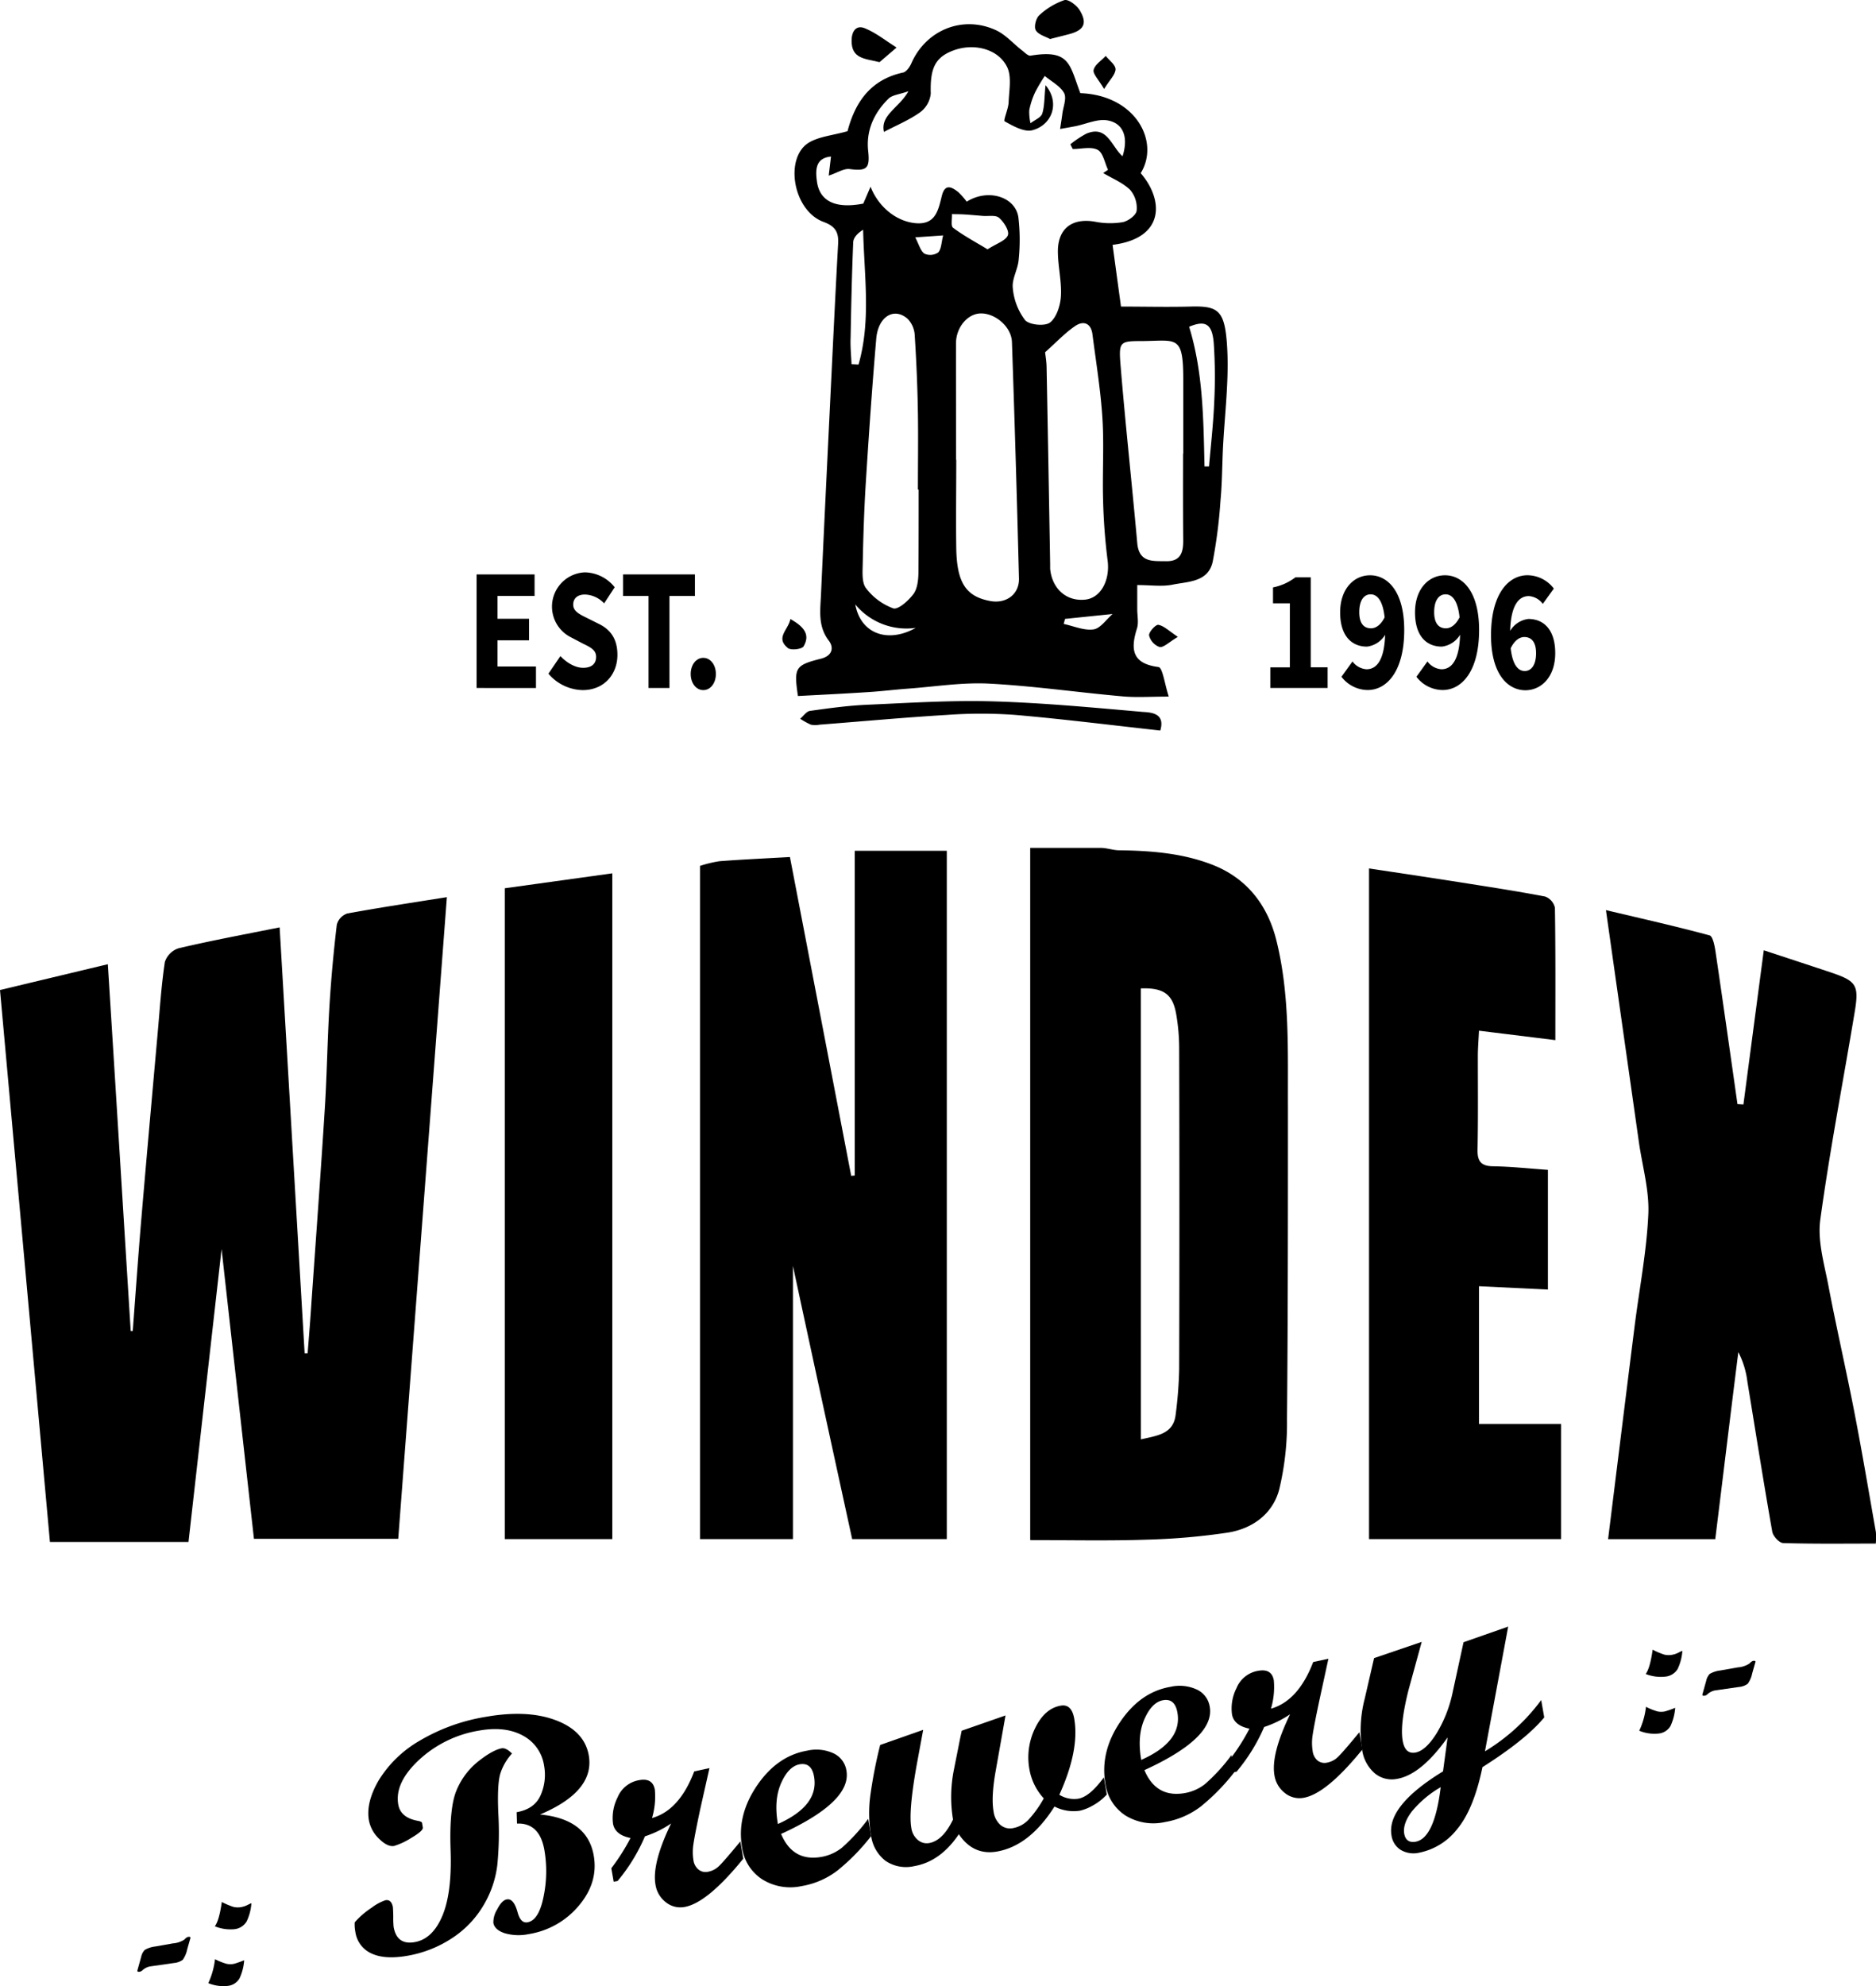 <svg xmlns="http://www.w3.org/2000/svg" viewBox="0 0 479.8 507.88"><defs>

</defs>

<g id="Beer_Mug" data-name="Beer Mug"><path class="cls-1" d="M271.81,225c1.84-7,5.58-13.14,14.21-15,.84-.18,1.7-1.41,2.11-2.35,3.72-8.5,13.09-12.38,21.59-8.5,2.49,1.13,4.45,3.42,6.67,5.15.71.54,1.58,1.49,2.24,1.38,10.09-1.67,9.94,2.26,12.72,9.59,14.23.53,20.39,12.48,15.44,20.46,5.87,6.76,6.3,16.63-7.19,18.33.69,5.08,1.38,10.16,2.15,15.78,5.83,0,11.73.14,17.62,0,7-.21,8.78.81,9.44,9.06.72,9.1-.56,18.35-1,27.54-.19,4.29-.2,8.6-.6,12.87a129.7,129.7,0,0,1-2,15.75c-1.14,5.26-6.27,5.07-10.23,5.88-2.7.56-5.6.11-9.07.11v6.21c0,1.63.4,3.39-.07,4.88-1.69,5.35-1.28,9,5.5,9.87,1.06.14,1.58,4.36,2.63,7.56-4.65,0-8.2.26-11.7-.05-11.43-1-22.83-2.67-34.29-3.27-6.87-.35-13.82.79-20.73,1.29-3.38.25-6.74.67-10.12.88-6,.39-12,.69-18,1-1.07-7.25-.73-7.87,5.88-9.54,2.91-.73,3.39-2.81,2-4.63-2.73-3.58-2.2-7.5-2-11.4.82-18.2,1.72-36.4,2.6-54.6.58-11.84,1.14-23.69,1.8-35.53.16-2.9-.74-4.43-3.72-5.52-7.91-2.9-10.14-16.64-3.59-20.39C264.72,226.34,268,226.07,271.81,225Zm50.64-11.77c3.81,4.55,1.63,10.21-3.36,11.52-2.08.54-4.91-1.06-7.08-2.27-.41-.23.91-3.12,1-4.81.11-3.07.84-6.63-.4-9.12-2.34-4.7-8.61-6.13-13.77-4.18-4.69,1.76-5.93,4.63-5.74,11a6.82,6.82,0,0,1-2.75,4.81c-2.81,2-6.08,3.33-9.22,5-1-4.31,3.87-6.13,6.26-10.4-2.32.82-4.13.94-5.11,1.91-3.67,3.61-5.75,8.1-5.19,13.33.48,4.47-.3,5.23-4.72,4.66-1.53-.2-3.24,1-5.37,1.67.14-1.16.35-2.94.58-4.87-4,.38-4,3.44-3.59,6.39.7,5.13,4.88,7,11.85,5.64l1.86-4.32c2,5.11,6.44,8.72,11.17,9.29,5.46.66,6.13-3.24,7.06-6.95.78-3.16,2.47-2.32,4.16-1a17.83,17.83,0,0,1,2.2,2.49c5.42-3.42,12.44-1.3,13.22,4a49.8,49.8,0,0,1,.07,10.85c-.19,2.44-1.76,4.9-1.5,7.21a15.71,15.71,0,0,0,3.14,8.22c1.08,1.25,5.09,1.63,6.39.61,1.69-1.33,2.64-4.38,2.78-6.76.21-3.77-.77-7.61-.78-11.42,0-5.9,3.7-8.61,9.5-7.59a19.78,19.78,0,0,0,7.07.12c1.4-.27,3.43-1.77,3.57-2.92a7.11,7.11,0,0,0-1.67-5.35c-1.89-1.84-4.55-2.9-6.88-4.29l1.23-.83c-.84-1.77-1.25-4.37-2.64-5.1-1.69-.89-4.21-.21-6.37-.21l-.62-1.21a25.94,25.94,0,0,1,4.07-2.71c5.38-2.31,6.42,3.29,9.28,5.76,1.56-4.85.21-8.51-3.94-9.18-2.6-.41-5.48,1-8.23,1.52-1.26.25-2.53.46-3.8.69.19-1.29.41-2.58.57-3.87.23-1.81,1.16-4,.44-5.33-1-1.81-3.23-2.93-4.93-4.36a42.43,42.43,0,0,0-2.45,4.14,19.55,19.55,0,0,0-1.52,4.62,12.86,12.86,0,0,0,.32,3.34c1-.81,2.65-1.43,3-2.47C322.22,218.59,322.13,216.36,322.45,213.26ZM299.57,309h.05c0,7.57-.11,15.14,0,22.7.16,8.8,2.52,12.29,8.69,13.43,4.06.76,7.45-1.71,7.35-5.77q-.76-30.24-1.8-60.46c-.13-3.92-4.35-7.45-8.11-7.3-3.29.13-6.18,3.58-6.2,7.63C299.54,289.11,299.57,299,299.57,309Zm22.78-27.44c.08.78.34,2.23.37,3.68q.48,25.14.91,50.28c0,.45,0,.9,0,1.34.48,5.17,4.21,8.44,9,7.91,4-.45,6.35-5,5.7-10a153.3,153.3,0,0,1-1.16-15.45c-.2-7,.27-14-.17-20.92-.45-7.18-1.63-14.32-2.55-21.48-.37-2.87-2.32-3.54-4.41-2.11C327.45,276.56,325.26,278.92,322.35,281.52ZM290,316.64h-.19c0-6.52.1-13,0-19.56s-.39-13.32-.82-20a6.46,6.46,0,0,0-1.83-4.13c-3.48-3-7.49-.57-8,5.05-1.06,12.36-1.91,24.74-2.69,37.12-.43,6.93-.64,13.88-.78,20.82-.05,2-.21,4.58.88,5.95a15.43,15.43,0,0,0,6.94,5.12c1.29.38,3.91-2,5.17-3.68,1-1.36,1.23-3.56,1.27-5.4C290,330.86,290,323.75,290,316.64Zm67.68-9.2v-8.9c0-3.11,0-6.22,0-9.34.06-12.29-1.52-10.61-10.52-10.54-5.58,0-6,.11-5.55,5.82,1.25,15.29,2.93,30.54,4.3,45.83.45,5.07,4,4.58,7.41,4.64,3.7.06,4.36-2.28,4.35-5.27C357.6,322.27,357.62,314.86,357.63,307.44Zm5.48,3.28,1.11,0c.46-5.46,1.09-10.91,1.32-16.37a128.57,128.57,0,0,0-.11-15.08c-.39-5.07-2.14-6-6.3-4.27C362.75,286.62,362.84,298.69,363.11,310.72Zm-90.27-26.14,1.73.09c3.24-11.22,1.44-22.77,1.18-34.47-1.4.85-2.47,2-2.53,3.15-.35,8.14-.52,16.28-.67,24.43C272.5,280,272.73,282.31,272.84,284.58Zm34.76-29.39c2.33-1.5,4.64-2.21,5.17-3.59.42-1.09-1-3.39-2.28-4.47-.85-.75-2.71-.36-4.12-.47-1.61-.13-3.22-.28-4.82-.38-1-.06-2.06-.05-3.09-.08.07,1.2-.33,3,.28,3.48C301.43,251.67,304.41,253.26,307.6,255.19ZM289.26,352a17,17,0,0,1-15.47-6C275.17,353.53,282.12,356,289.26,352Zm38.18-2.3-.35,1.29c2.55.54,5.2,1.74,7.63,1.4,1.78-.25,3.26-2.54,4.89-3.94Zm-38.31-97.56c.93,1.78,1.32,3.43,2.35,4.17A3.59,3.59,0,0,0,295,256c.83-.9.81-2.59,1.26-4.35Z" transform="translate(-55.05 -191.45)"/><path class="cls-1" d="M351.8,378.25c-12.64-1.39-24.88-2.94-37.16-4a119.33,119.33,0,0,0-17.33,0c-10.9.65-21.77,1.66-32.66,2.5a5.65,5.65,0,0,1-2.21,0,18.44,18.44,0,0,1-2.74-1.52c.83-.69,1.58-1.86,2.48-2,4.83-.68,9.68-1.35,14.54-1.57,10.76-.47,21.54-1.18,32.29-.87,12.8.37,25.58,1.59,38.35,2.7C349.66,373.61,353.09,373.93,351.8,378.25Z" transform="translate(-55.05 -191.45)"/><path class="cls-1" d="M323.6,201.43c-1.14-.64-3-1.11-3.65-2.26-.5-.85.05-3.07.89-3.81a18,18,0,0,1,6.44-3.88c1-.29,3.15,1.32,3.91,2.59,2.05,3.41,1.09,5.15-2.91,6.17Z" transform="translate(-55.05 -191.45)"/><path class="cls-1" d="M280,207.34c-3.91-.93-7.14-.89-7.15-5.46,0-2.4,1.13-4.12,3.38-3.21,2.9,1.18,5.43,3.25,8.12,4.94Z" transform="translate(-55.05 -191.45)"/><path class="cls-1" d="M257.2,349.73c3.34,1.91,5.19,3.9,3.37,7-.43.73-3.2,1.07-4,.44C253.27,354.52,256.66,352.53,257.2,349.73Z" transform="translate(-55.05 -191.45)"/><path class="cls-1" d="M337.43,214.2c-1.41-2.41-2.92-3.85-2.68-4.88.31-1.35,2-2.39,3.1-3.57.9,1.14,2.53,2.3,2.51,3.42C340.32,210.52,338.89,211.85,337.43,214.2Z" transform="translate(-55.05 -191.45)"/><path class="cls-1" d="M356.3,354.3c-2.31,1.36-3.62,2.76-4.68,2.59a4.22,4.22,0,0,1-2.68-2.95c-.14-.82,1.69-2.84,2.36-2.72C352.72,351.47,354,352.76,356.3,354.3Z" transform="translate(-55.05 -191.45)"/></g>

<g id="Brewery">

<path class="cls-1" d="M103.74,687.05l-.81,2.84a7,7,0,0,1-1.13,2.67,4.42,4.42,0,0,1-2.25.83l-6,.86a3.86,3.86,0,0,0-2.06,1,1.46,1.46,0,0,1-.64.36c-.54.1-.75,0-.63-.43l.94-3.37a3.54,3.54,0,0,1,.92-1.77,7,7,0,0,1,2.69-.87l4.47-.79a6.28,6.28,0,0,0,3-1,2.12,2.12,0,0,1,.84-.65C103.61,686.63,103.83,686.74,103.74,687.05Z" transform="translate(-55.05 -191.45)"/>
<path class="cls-1" d="M117.5,692.68a13.09,13.09,0,0,1-1.18,4.62,3.91,3.91,0,0,1-3,1.94,10.15,10.15,0,0,1-5-.7,19.77,19.77,0,0,0,1.72-6.13A15.91,15.91,0,0,0,113,693.6a4.9,4.9,0,0,0,1.91,0A24.07,24.07,0,0,0,117.5,692.68Zm1.85-14.58a12.87,12.87,0,0,1-1.21,4.64,4.14,4.14,0,0,1-3.1,2A10.41,10.41,0,0,1,110,684q1.11-1.49,1.78-6.21a19.64,19.64,0,0,0,2.92,1.24,4.7,4.7,0,0,0,2.06.06,5.84,5.84,0,0,0,1.66-.57A9,9,0,0,1,119.35,678.1Z" transform="translate(-55.05 -191.45)"/>
<path class="cls-1" d="M186,639.83A13.72,13.72,0,0,0,183,645q-.83,2.78-.49,10.36a84.57,84.57,0,0,1-.26,12.89,26.1,26.1,0,0,1-3.47,10.27,25.41,25.41,0,0,1-8,8.44,29.9,29.9,0,0,1-11.58,4.59q-5.73,1-9.15-.6a7.13,7.13,0,0,1-4.12-5.55,9.61,9.61,0,0,1-.16-2.41,21.51,21.51,0,0,1,4.33-3.74,12.37,12.37,0,0,1,3.53-1.91q1.55-.27,1.92,1.83c0,.23.07,1,.08,2.45a23.7,23.7,0,0,0,.09,2.53q.82,4.71,5.4,3.9t7.08-6.75q2.48-5.94,2.09-16.8c-.25-7.24.26-12.36,1.56-15.36a18.46,18.46,0,0,1,5.61-7.38c2.45-1.92,4.43-3,5.92-3.27C184.12,638.38,185,638.82,186,639.83Zm1.19,15c3.07-.54,5.13-2,6.16-4.42a12.9,12.9,0,0,0,.86-7.43,10.41,10.41,0,0,0-5.43-7.74q-4.5-2.46-11.19-1.28a29.61,29.61,0,0,0-15.32,7.45q-6.34,5.88-5.36,11.46.58,3.33,4.91,4.15c.74.13,1.12.31,1.17.54l.2,1.19q.15.84-3.05,2.71a17.54,17.54,0,0,1-4.29,2q-1.68.3-3.83-1.82a8.76,8.76,0,0,1-2.62-4.73q-.8-4.56,2.53-10.27a29.68,29.68,0,0,1,10.45-10.09,48.53,48.53,0,0,1,17-6.12q10.62-1.86,17.89.91c4.85,1.85,7.63,4.84,8.36,8.94q1.62,9.18-12.46,15.14,12.09,1.14,13.73,10.48,1.2,6.81-3.7,12.7A21,21,0,0,1,190.28,686a12.76,12.76,0,0,1-6.13-.22c-1.73-.57-2.7-1.45-2.92-2.65a6.24,6.24,0,0,1,1-3.48c.77-1.53,1.58-2.37,2.44-2.52q1.77-.32,2.76,3.3c.52,1.91,1.36,2.76,2.54,2.55q2.9-.51,4.11-6.6a31.88,31.88,0,0,0,.2-11.87q-1.23-7-7-6.77Z" transform="translate(-55.05 -191.45)"/><path class="cls-1" d="M245.15,666.71q-9.17,11.31-15,12.35a5.9,5.9,0,0,1-4.79-1.19,7,7,0,0,1-2.67-4.55q-.94-5.4,4-15.61A26.23,26.23,0,0,1,220,661a45.72,45.72,0,0,1-7,11.43l-1,.17-.6-3.44a53,53,0,0,0,4.91-7.73c-2.65-.53-4.14-1.76-4.48-3.67a11.59,11.59,0,0,1,1.16-6.69,7.25,7.25,0,0,1,5.64-4.45q3.36-.58,3.9,2.47a19.21,19.21,0,0,1-.72,7.23q7-1.95,10.79-11.92l3.9-.85L234.15,654c-.94,4.43-1.53,7.43-1.75,9a13.1,13.1,0,0,0,0,4.09,3.77,3.77,0,0,0,1.3,2.41,2.89,2.89,0,0,0,2.43.56,5.39,5.39,0,0,0,2.81-1.46q1.26-1.2,5.47-6.31Z" transform="translate(-55.05 -191.45)"/><path class="cls-1" d="M277.85,660.94a53.45,53.45,0,0,1-8.59,8.79,20.75,20.75,0,0,1-9.21,4A13.58,13.58,0,0,1,250,672a11.54,11.54,0,0,1-5.15-8.12q-1.43-8.11,3.76-15.79t12.9-9a10.51,10.51,0,0,1,6.75.7,5.86,5.86,0,0,1,3.27,4.4q1.39,7.92-16.71,16.2,3,7.15,10.33,5.87a11.72,11.72,0,0,0,5.19-2.32,46.28,46.28,0,0,0,6.75-7.4ZM254,657.85q10.56-4.71,9.25-12.13-.64-3.66-3.67-3.14c-1.89.34-3.48,1.94-4.75,4.81S253.28,653.74,254,657.85Z" transform="translate(-55.05 -191.45)"/><path class="cls-1" d="M338.12,650.31a14,14,0,0,1-3.76,2.91,12.06,12.06,0,0,1-3.07,1.22,10.69,10.69,0,0,1-6.55-1.06q-6.33,10-14.65,11.5-6.12,1.08-9.81-4.42-4.72,7-11.41,8.16a9.34,9.34,0,0,1-7.31-1.33,9.8,9.8,0,0,1-3.74-6.58,33.82,33.82,0,0,1-.19-10.07,119.52,119.52,0,0,1,2.53-13l11-3.87-1.68,9.09q-2.1,11.8-1.35,16a4.9,4.9,0,0,0,1.66,3.06,3.46,3.46,0,0,0,2.94.79q3.45-.62,6.06-6a35.48,35.48,0,0,1,.26-12.91L301,634l11.22-3.91-2.5,14.09q-1.22,6.8-.55,10.51a5.54,5.54,0,0,0,1.75,3.4,3.76,3.76,0,0,0,3.22.81,7.27,7.27,0,0,0,4.05-2.25A28.53,28.53,0,0,0,322,651.3a14.68,14.68,0,0,1-3.64-7.28,17,17,0,0,1,1.45-10.73c1.63-3.32,3.8-5.23,6.51-5.7,1.86-.33,3,.75,3.46,3.25q1.42,8.07-3.8,19.53a7.16,7.16,0,0,0,4.88,1c1.93-.34,4.1-2.15,6.51-5.45Z" transform="translate(-55.05 -191.45)"/><path class="cls-1" d="M370.78,644.55a53.56,53.56,0,0,1-8.59,8.8,20.75,20.75,0,0,1-9.21,4,13.64,13.64,0,0,1-10.06-1.66,11.56,11.56,0,0,1-5.15-8.13q-1.42-8.1,3.76-15.79t12.9-9a10.51,10.51,0,0,1,6.75.71,5.85,5.85,0,0,1,3.27,4.39q1.4,7.92-16.71,16.2,3,7.15,10.33,5.87a11.55,11.55,0,0,0,5.19-2.32,45.82,45.82,0,0,0,6.75-7.4Zm-23.85-3.09q10.56-4.69,9.25-12.12-.65-3.68-3.67-3.14c-1.89.33-3.48,1.93-4.75,4.8S346.21,637.35,346.93,641.46Z" transform="translate(-55.05 -191.45)"/><path class="cls-1" d="M403.49,638.79q-9.17,11.31-15,12.35a5.89,5.89,0,0,1-4.79-1.19A7.08,7.08,0,0,1,381,645.4q-.94-5.4,4-15.61a26.57,26.57,0,0,1-6.63,3.25,46.09,46.09,0,0,1-7.06,11.43l-1,.17-.61-3.44a53,53,0,0,0,4.91-7.73c-2.65-.53-4.14-1.76-4.47-3.67a11.49,11.49,0,0,1,1.15-6.69,7.26,7.26,0,0,1,5.64-4.45q3.38-.58,3.91,2.47a19.48,19.48,0,0,1-.73,7.23q7-2,10.8-11.93l3.89-.84-2.28,10.5q-1.41,6.64-1.75,9a13.06,13.06,0,0,0,0,4.09A3.81,3.81,0,0,0,392,641.6a2.89,2.89,0,0,0,2.43.56,5.36,5.36,0,0,0,2.81-1.46c.84-.8,2.67-2.9,5.47-6.31Z" transform="translate(-55.05 -191.45)"/><path class="cls-1" d="M450,630.59q-4.65,5.65-15.8,12.72-2.24,10.8-6.5,15.88a16.37,16.37,0,0,1-9.71,6,6.42,6.42,0,0,1-4.68-.71,5.18,5.18,0,0,1-2.37-3.69q-1.32-7.53,13.17-16.4l1.18-8.69q-6.74,9.51-12.9,10.6a6.82,6.82,0,0,1-5.79-1.46,9.75,9.75,0,0,1-3.19-6.07,32,32,0,0,1,.66-12.9l2.41-10.44,12.18-4.15-3.37,12.3q-2.24,8.86-1.49,13,.6,3.45,3.24,3c1.78-.31,3.59-2,5.42-4.9a33.19,33.19,0,0,0,4.1-10.43l2.8-12.88,11.42-4-5.94,31.89a49.61,49.61,0,0,0,14.38-13.1Zm-26.48,17.84a27.14,27.14,0,0,0-7.34,6.16c-1.6,2.09-2.25,4-2,5.66s1.27,2.42,2.91,2.13Q421.92,661.52,423.52,648.43Z" transform="translate(-55.05 -191.45)"/><path class="cls-1" d="M483.49,628.14a13.41,13.41,0,0,1-1.19,4.63,3.94,3.94,0,0,1-3,1.94,10.17,10.17,0,0,1-5-.71,19.61,19.61,0,0,0,1.72-6.12,15.68,15.68,0,0,0,2.94,1.18,4.55,4.55,0,0,0,1.91,0A22.42,22.42,0,0,0,483.49,628.14Zm1.84-14.57a12.93,12.93,0,0,1-1.21,4.64,4.14,4.14,0,0,1-3.11,1.95,10.5,10.5,0,0,1-5.06-.67q1.11-1.49,1.78-6.22a18.91,18.91,0,0,0,2.92,1.25,4.7,4.7,0,0,0,2.06.06,5.84,5.84,0,0,0,1.66-.57A7.17,7.17,0,0,1,485.33,613.57Z" transform="translate(-55.05 -191.45)"/><path class="cls-1" d="M504,616.47l-.81,2.85a7,7,0,0,1-1.13,2.66,4.42,4.42,0,0,1-2.25.83l-6,.86a3.86,3.86,0,0,0-2.06,1,1.41,1.41,0,0,1-.64.36c-.54.1-.75,0-.63-.43l.94-3.36a3.62,3.62,0,0,1,.92-1.78,7,7,0,0,1,2.7-.87l4.47-.79a6.28,6.28,0,0,0,3-1,2.19,2.19,0,0,1,.84-.65C503.88,616.05,504.1,616.16,504,616.47Z" transform="translate(-55.05 -191.45)"/>
</g>

<g id="Windex_Text" data-name="Windex Text"><path class="cls-1" d="M55.05,444.6,82.63,438c2,31.7,3.91,62.75,5.85,93.8H89c.71-9.32,1.35-18.64,2.14-28,1.36-16.09,2.81-32.17,4.24-48.25.54-6.05.93-12.12,1.83-18.11a5.47,5.47,0,0,1,3.5-3.51c8.47-2,17-3.57,25.86-5.35,2.14,36.43,4.27,72.66,6.39,108.9h.77c.35-4.44.72-8.89,1-13.34,1.16-16.56,2.38-33.12,3.42-49.68.53-8.58.64-17.19,1.16-25.77.42-6.94,1.06-13.88,1.88-20.79a4.16,4.16,0,0,1,2.64-2.86c8.31-1.53,16.68-2.78,25.51-4.19-4.15,54.79-8.29,109.36-12.44,164.08H120c-2.74-24.47-5.47-48.95-8.28-74.1-2.85,25.24-5.64,49.92-8.46,74.9H67.82C63.59,539,59.35,492.13,55.05,444.6Z" transform="translate(-55.05 -191.45)"/><path class="cls-1" d="M318.53,585.25v-177c6,0,12,0,18,0,1.59,0,3.18.61,4.77.62,8.15.1,16.27.74,23.88,3.72,8.69,3.4,14,10.19,16.27,19.14,3.54,14.09,2.93,28.53,3,42.88,0,26.57,0,53.15-.24,79.73a72.9,72.9,0,0,1-2,18c-1.67,6.23-6.82,10-13.16,11a169.53,169.53,0,0,1-20.75,1.8C338.53,585.47,328.75,585.25,318.53,585.25Zm28.31-25.75c4.31-1,8.34-1.37,8.9-6.38a105.79,105.79,0,0,0,.89-11.5q.12-41.18,0-82.35a51.3,51.3,0,0,0-.74-8.39c-.88-5.23-3.21-6.89-9.06-6.7Z" transform="translate(-55.05 -191.45)"/><path class="cls-1" d="M234.08,412.86a31.09,31.09,0,0,1,5-1.2c5.87-.45,11.75-.71,18-1.07q7.86,40.88,15.67,81.52l.91-.08V409h23.54V585H273c-5-22.9-10-45.86-15.15-69.85V585H234.08Z" transform="translate(-55.05 -191.45)"/><path class="cls-1" d="M534.8,586.14c-8,0-15.83.11-23.67-.13-1,0-2.61-1.76-2.81-2.9-2.25-12.76-4.26-25.56-6.36-38.35a22.53,22.53,0,0,0-2.32-7.58c-2,15.88-3.91,31.75-5.9,47.83H466.33c2.27-18.26,4.51-36.38,6.79-54.5,1.2-9.54,3.07-19,3.5-28.61.27-6.08-1.53-12.26-2.41-18.4-2.76-19.41-5.52-38.83-8.43-59.33,9.66,2.29,18.14,4.19,26.51,6.46.84.23,1.31,2.74,1.53,4.25,1.92,12.95,3.75,25.92,5.6,38.89l1.52.1c1.7-12.87,3.4-25.75,5.21-39.43,5.66,1.87,11.24,3.69,16.81,5.55,6.92,2.3,7.61,3.25,6.42,10.35-2.93,17.65-6.35,35.24-8.78,53-.72,5.3.93,11,2,16.45,2.06,10.87,4.56,21.65,6.67,32.52,2,10.26,3.73,20.58,5.55,30.89A19.2,19.2,0,0,1,534.8,586.14Z" transform="translate(-55.05 -191.45)"/><path class="cls-1" d="M405.19,413.51c7.7,1.17,15.18,2.27,22.65,3.45s15,2.32,22.42,3.74a4,4,0,0,1,2.47,2.87c.18,11.27.11,22.54.11,33.84L433.31,455c-.11,2.38-.28,4.39-.29,6.39,0,8,.09,16-.08,24-.06,3,.9,4.24,4,4.28,4.57.07,9.14.57,14,.91v30.61l-17.63-.85v35.23h21V585H405.19Z" transform="translate(-55.05 -191.45)"/><path class="cls-1" d="M184.15,418.58l27.5-3.82V585h-27.5Z" transform="translate(-55.05 -191.45)"/><path class="cls-1" d="M176.94,338.33h14.83v5.51h-9.48v5.83h8.07v5.51h-8.07v6.69h9.84v5.5H176.94Z" transform="translate(-55.05 -191.45)"/><path class="cls-1" d="M195.31,363.71l3.07-4.5c1.68,1.79,3.86,3,5.81,3,2.23,0,3.32-1.08,3.32-2.8S206.17,357,204.1,356L201,354.37a8.77,8.77,0,0,1,3.65-16.57,10,10,0,0,1,7.61,3.81l-2.7,4.13a7,7,0,0,0-4.91-2.27c-1.84,0-3,.94-3,2.6s1.55,2.43,3.62,3.44l3,1.5c2.89,1.43,4.69,3.79,4.69,7.9,0,4.82-3.27,9-8.91,9A11.79,11.79,0,0,1,195.31,363.71Z" transform="translate(-55.05 -191.45)"/><path class="cls-1" d="M220.92,343.84h-6.51v-5.51h18.37v5.51h-6.51v23.53h-5.35Z" transform="translate(-55.05 -191.45)"/><path class="cls-1" d="M231.7,363.79c0-2.33,1.37-4.13,3.22-4.13s3.22,1.8,3.22,4.13-1.37,4.12-3.22,4.12S231.7,366.11,231.7,363.79Z" transform="translate(-55.05 -191.45)"/><path class="cls-1" d="M379.94,362.09h5V345.72h-4.31v-4.07a13.92,13.92,0,0,0,5.72-2.57h3.93v23h4.32v5.28H379.94Z" transform="translate(-55.05 -191.45)"/><path class="cls-1" d="M398.14,364.5l2.82-3.92a4.85,4.85,0,0,0,3.58,2c2.71,0,4.79-2.51,4.79-10.05,0-7-1.79-9.11-3.74-9.11-1.58,0-2.9,1.37-2.9,4.57,0,3,1.28,4.12,3,4.12,1.21,0,2.54-.82,3.59-3l.24,4.28a6.32,6.32,0,0,1-4.86,3.4c-3.94,0-6.86-2.76-6.86-8.75s3.49-9.49,7.66-9.49c4.47,0,8.73,4.1,8.73,14,0,10.58-4.48,15.34-9.33,15.34A8.52,8.52,0,0,1,398.14,364.5Z" transform="translate(-55.05 -191.45)"/><path class="cls-1" d="M417.31,364.5l2.82-3.92a4.85,4.85,0,0,0,3.58,2c2.71,0,4.79-2.51,4.79-10.05,0-7-1.8-9.11-3.74-9.11-1.58,0-2.91,1.37-2.91,4.57,0,3,1.29,4.12,3,4.12,1.2,0,2.54-.82,3.59-3l.24,4.28a6.34,6.34,0,0,1-4.86,3.4c-4,0-6.87-2.76-6.87-8.75s3.49-9.49,7.67-9.49c4.47,0,8.72,4.1,8.72,14,0,10.58-4.47,15.34-9.32,15.34A8.51,8.51,0,0,1,417.31,364.5Z" transform="translate(-55.05 -191.45)"/><path class="cls-1" d="M436.39,353.88c0-10.58,4.47-15.34,9.32-15.34a8.53,8.53,0,0,1,6.74,3.41l-2.82,3.92a4.83,4.83,0,0,0-3.57-2c-2.68,0-4.8,2.51-4.8,10.05,0,7,1.8,9.11,3.75,9.11,1.57,0,2.9-1.37,2.9-4.56,0-3-1.29-4.13-3-4.13-1.2,0-2.54.83-3.58,3.05l-.24-4.28a6.31,6.31,0,0,1,4.85-3.39c3.95,0,6.87,2.75,6.87,8.75s-3.49,9.48-7.67,9.48C440.65,367.91,436.39,363.82,436.39,353.88Z" transform="translate(-55.05 -191.45)"/>
</g>
</svg>
